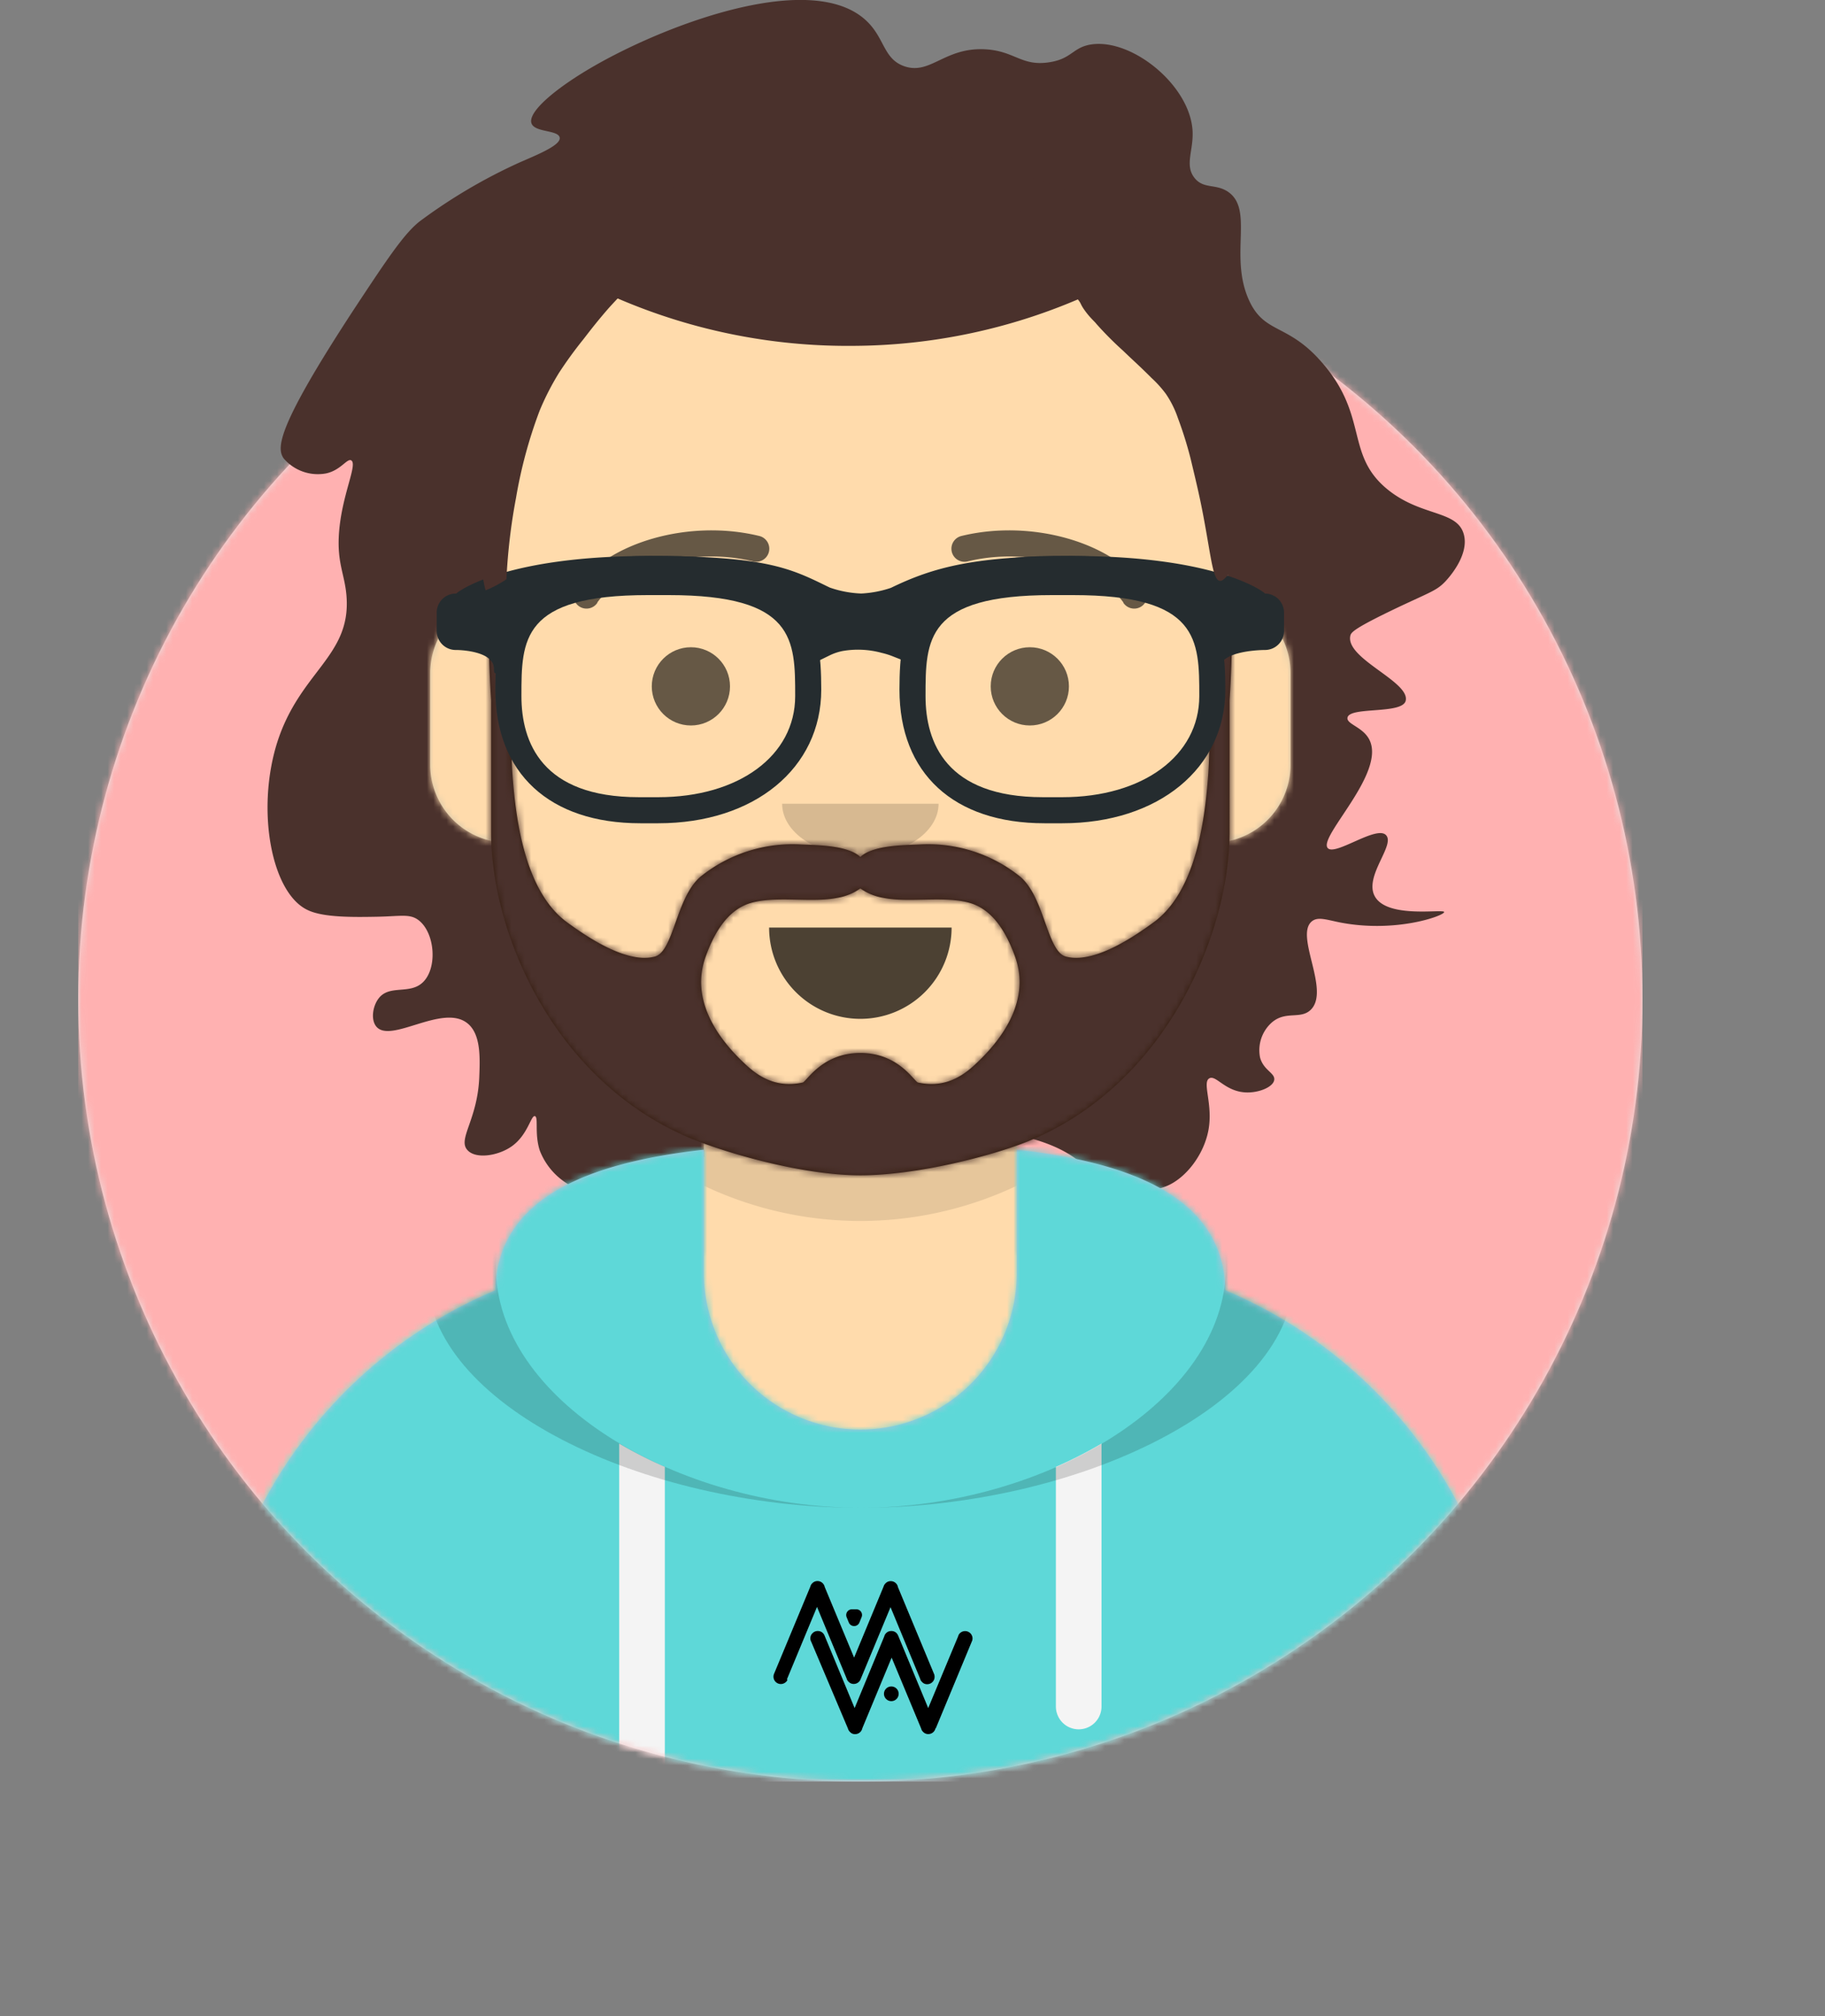<svg xmlns="http://www.w3.org/2000/svg" xmlns:xlink="http://www.w3.org/1999/xlink" viewBox="0 0 280 309.28"><rect x="0" y="0" width="280" height="309.28" fill="#808080" stroke="none"/><defs><style>.cls-1,.cls-2{fill:#fff;}.cls-13,.cls-17,.cls-19,.cls-2,.cls-24{fill-rule:evenodd;}.cls-3{fill:#e6e6e6;}.cls-4{mask:url(#mask);}.cls-5{fill:#ffb1b1;}.cls-6{fill:#4a312c;}.cls-7{mask:url(#mask-2-2);}.cls-8{fill:#d0c6ac;}.cls-9{mask:url(#mask-3);}.cls-10{fill:#ffdbac;}.cls-11{mask:url(#mask-4-2);}.cls-12{fill-opacity:0.1;}.cls-13{fill:#b7c1db;}.cls-14{mask:url(#mask-5);}.cls-15{fill:#5ed8d8;}.cls-16{mask:url(#mask-6-2);}.cls-17{fill:#f4f4f4;}.cls-18{mask:url(#mask-7);}.cls-19,.cls-21{fill-opacity:0.16;}.cls-20{fill-opacity:0.7;}.cls-22{fill-opacity:0.6;}.cls-23{mask:url(#mask-8-2);}.cls-24{fill:#331b0c;}.cls-25{mask:url(#mask-9);}.cls-26{fill:#252c2f;}</style><mask id="mask" x="12" y="33.28" width="240" height="240" maskUnits="userSpaceOnUse"><g id="mask-2"><circle id="path-1" class="cls-1" cx="132" cy="153.28" r="120"/></g></mask><mask id="mask-2-2" x="0" y="-6.72" width="264" height="280" maskUnits="userSpaceOnUse"><g id="mask-4"><path id="path-3" class="cls-2" d="M12,153.28a120,120,0,0,0,240,0h12v-160H0v160Z"/></g></mask><mask id="mask-3" x="0" y="29.28" width="264" height="244" maskUnits="userSpaceOnUse"><g id="mask-6"><path id="path-5" class="cls-2" d="M156,173.89v18.39h4a72,72,0,0,1,72,72v9H32v-9a72,72,0,0,1,72-72h4V173.89a56,56,0,0,1-31.69-44.73A12,12,0,0,1,66,117.28v-14A12,12,0,0,1,76,91.44V85.28h0a56,56,0,0,1,56-56h0a56,56,0,0,1,56,56v6.16a12,12,0,0,1,10,11.84v14a12,12,0,0,1-10.31,11.88A56,56,0,0,1,156,173.89Z"/></g></mask><mask id="mask-4-2" x="32" y="29.28" width="200" height="244" maskUnits="userSpaceOnUse"><g id="mask-8"><path id="path-7" class="cls-2" d="M156,173.89v18.39h4a72,72,0,0,1,72,72v9H32v-9a72,72,0,0,1,72-72h4V173.89a56,56,0,0,1-31.69-44.73A12,12,0,0,1,66,117.28v-14A12,12,0,0,1,76,91.44V85.28h0a56,56,0,0,1,56-56h0a56,56,0,0,1,56,56v6.16a12,12,0,0,1,10,11.84v14a12,12,0,0,1-10.31,11.88A56,56,0,0,1,156,173.89Z"/></g></mask><mask id="mask-5" x="0" y="163.28" width="264" height="110" maskUnits="userSpaceOnUse"><g id="mask-10"><path id="path-9" class="cls-2" d="M108,176.35c-17.92,2-31.72,7.48-32,21.57a72,72,0,0,0-44,66.36h0v9H232v-9a72,72,0,0,0-44-66.36c-.28-14.09-14.08-19.57-32-21.57v18.93h0a24,24,0,0,1-24,24h0a24,24,0,0,1-24-24Z"/></g></mask><mask id="mask-6-2" x="32" y="176.35" width="200" height="96.93" maskUnits="userSpaceOnUse"><g id="mask-12"><path id="path-11" class="cls-2" d="M108,176.35c-17.92,2-31.72,7.48-32,21.57a72,72,0,0,0-44,66.36h0v9H232v-9a72,72,0,0,0-44-66.36c-.28-14.09-14.08-19.57-32-21.57v18.93h0a24,24,0,0,1-24,24h0a24,24,0,0,1-24-24Z"/></g></mask><mask id="mask-7" x="32" y="176" width="200" height="97.28" maskUnits="userSpaceOnUse"><g id="mask-14"><path id="path-13" class="cls-2" d="M108,176.35c-17.92,2-31.72,7.48-32,21.57a72,72,0,0,0-44,66.36h0v9H232v-9a72,72,0,0,0-44-66.36c-.28-14.09-14.08-19.57-32-21.57v18.93h0a24,24,0,0,1-24,24h0a24,24,0,0,1-24-24Z"/></g></mask><mask id="mask-8-2" x="0" y="-6.72" width="264" height="280" maskUnits="userSpaceOnUse"><g id="mask-16"><rect id="path-15" class="cls-1" y="-6.72" width="264" height="280"/></g></mask><mask id="mask-9" x="16" y="65.28" width="264" height="244" maskUnits="userSpaceOnUse"><g id="mask-18"><path id="path-17" class="cls-2" d="M149.43,163.44c-2.52,2.3-5.19,3.33-8.58,2.61-.58-.13-2.95-4.54-8.85-4.54s-8.27,4.41-8.85,4.54c-3.39.72-6.07-.31-8.58-2.61-4.72-4.31-8.65-10.26-6.29-16.74,1.23-3.39,3.23-7.1,6.87-8.18,3.89-1.15,9.35,0,13.26-.79a8.56,8.56,0,0,0,3.59-1.45,8.57,8.57,0,0,0,3.58,1.45c3.92.79,9.38-.36,13.27.79,3.64,1.08,5.64,4.79,6.87,8.18,2.36,6.48-1.57,12.43-6.29,16.74m38.65-72.16c-3.41,8.4-2.09,18.85-2.72,27.67-.52,7.17-2,17.91-8.39,22.54-3.25,2.37-9.18,6.35-13.43,5.24-2.93-.77-3.24-9.16-7.08-12.31a22.48,22.48,0,0,0-15.31-4.89c-2.37.11-7.17.08-9.15,1.91-2-1.83-6.78-1.8-9.15-1.91a22.48,22.48,0,0,0-15.31,4.89c-3.84,3.15-4.15,11.54-7.08,12.31-4.25,1.11-10.18-2.87-13.43-5.24-6.37-4.63-7.87-15.37-8.39-22.54-.63-8.82.69-19.27-2.72-27.67-1.66,0-.57,16.12-.57,16.12v20.36c0,15.29,9.59,38.17,30.76,46.91,5.18,2.14,16.91,5.61,25.89,5.61s20.71-3.14,25.89-5.28c21.17-8.74,30.72-31.95,30.76-47.24V107.4s1.09-16.12-.57-16.12"/></g></mask></defs><g id="Layer_2" data-name="Layer 2"><g id="Layer_1-2" data-name="Layer 1"><g id="Circle"><g id="Circle-Background"><circle id="path-1-2" data-name="path-1" class="cls-3" cx="132" cy="153.28" r="120"/></g><g id="Color_Palette_Blue-01-Clipped" data-name="Color/Palette/Blue-01-Clipped"><g class="cls-4"><g id="Color_Palette_Blue-01" data-name="Color/Palette/Blue-01"><rect id="_Color" data-name="🖍Color" class="cls-5" x="12" y="33.28" width="240" height="240"/></g></g></g></g><path class="cls-6" d="M87.82,182a10.39,10.39,0,0,1-5-5.51c-.85-2.59-.16-5.15-.76-5.29s-1.08,2.9-3.56,4.64c-2.1,1.48-5.57,2-6.81.54-1.48-1.69,1.57-4.62,1.84-11.12.12-3,.27-6.66-1.84-8.32-3.81-3-11.7,3.16-13.94.54-.89-1.05-.57-3.14.33-4.32,1.66-2.2,4.78-.54,6.8-2.49,2.26-2.17,1.87-7.56-.64-9.51-1.38-1.06-2.76-.6-6.59-.54-3.42.06-8,.12-10.38-1-5.63-2.54-8-15.33-4.75-25.71C46,103,53.82,100.7,53.17,91.56c-.24-3.49-1.52-5.14-1.15-9.94.46-5.82,2.88-10.39,1.87-11-.64-.36-1.61,1.53-3.88,2a6.89,6.89,0,0,1-6.49-2.31c-1.07-1.57-1.18-4.59,10.81-22.9C59.4,39.73,62,35.82,64.41,33.94A83,83,0,0,1,79.54,25c2.68-1.19,6.54-2.69,6.33-3.89s-3.79-.77-4.32-2.17c-.65-1.73,3.69-5.44,9.8-8.93,11.76-6.7,34.23-14.92,42.06-6.33,2.33,2.55,2.31,5.43,5.33,6.48,4,1.39,6.16-2.92,12.39-2.6,4.55.24,5.57,2.64,9.8,2,3.52-.51,3.63-2.3,6.48-2.74,6.26-.95,15.17,6.26,15.56,13.26.16,3-1.25,5.25.29,7.2,1.39,1.77,3.29.85,5.18,2.16,3.95,2.74.13,9.82,3.17,16.57,2.41,5.35,6,3.45,11.38,9.79,7,8.18,3.38,14,9.94,19.31,5.2,4.19,10.7,3.12,11.67,6.91.83,3.24-2.49,6.79-2.88,7.2-1.31,1.37-2.23,1.58-7.35,4-6.72,3.21-7.09,3.78-7.2,4.32-.74,3.51,9.17,7,8.5,9.94-.5,2.13-8.58.86-8.93,2.59-.2,1,2.28,1.4,3.31,3.31,2.75,5.1-7.87,15-6.34,16.71,1.13,1.25,7.45-3.52,8.93-2s-3.37,6.28-1.73,9.36c1.88,3.53,10.64,1.91,10.66,2.45s-7.39,3.27-16,1.59c-2.09-.42-3.4-.92-4.32-.15-2.63,2.21,2.87,10.57-.14,13.54-1.62,1.6-4,0-6.2,2.16a5.69,5.69,0,0,0-1.58,5.19c.55,2,2.37,2.36,2.16,3.46s-2.48,2-4.47,1.87c-3.1-.2-4.46-2.7-5.47-2.16-1.16.62.58,3.94-.14,7.92-.69,3.78-3.46,7.42-6.49,8.64-5.47,2.22-12.41-3.2-14-4.32C157.09,172.07,137.59,169.62,87.82,182Z"/><g id="Page-1"><g id="mike-avatar"><g id="Avataaar-Clipped"><g class="cls-7"><g id="Avataaar"><g id="Body"><g id="path-5-link"><path id="path-5-2" data-name="path-5" class="cls-8" d="M156,173.89v18.39h4a72,72,0,0,1,72,72v9H32v-9a72,72,0,0,1,72-72h4V173.89a56,56,0,0,1-31.69-44.73A12,12,0,0,1,66,117.28v-14A12,12,0,0,1,76,91.44V85.28h0a56,56,0,0,1,56-56h0a56,56,0,0,1,56,56v6.16a12,12,0,0,1,10,11.84v14a12,12,0,0,1-10.31,11.88A56,56,0,0,1,156,173.89Z"/></g><g id="Skin_-03-Brown-Clipped" data-name="Skin/👶🏽-03-Brown-Clipped"><g class="cls-9"><g id="Skin_-03-Brown" data-name="Skin/👶🏽-03-Brown"><g id="Color"><rect id="Rectangle" class="cls-10" y="29.28" width="264" height="244"/></g></g></g></g><g id="Neck-Shadow-Clipped"><g class="cls-11"><path id="Neck-Shadow" class="cls-12" d="M188,108.28v23a56,56,0,0,1-112,0v-8a56,56,0,0,0,112,0Z"/></g></g></g><g id="Clothing_Hoodie" data-name="Clothing/Hoodie"><g id="Hoodie"><path id="react-path-343" class="cls-13" d="M108,176.35c-17.92,2-31.72,7.48-32,21.57a72,72,0,0,0-44,66.36h0v9H232v-9a72,72,0,0,0-44-66.36c-.28-14.09-14.08-19.57-32-21.57v18.93h0a24,24,0,0,1-24,24h0a24,24,0,0,1-24-24Z"/></g><g id="Color_Palette_Gray-01-Clipped" data-name="Color/Palette/Gray-01-Clipped"><g class="cls-14"><g id="Color_Palette_Gray-01" data-name="Color/Palette/Gray-01"><g id="_Color-2" data-name="🖍Color"><rect class="cls-15" y="163.28" width="264" height="110"/></g></g></g></g><g id="Straps-Clipped"><g class="cls-16"><path id="Straps" class="cls-17" d="M102,225v48.26H95V221.43A64.77,64.77,0,0,0,102,225Zm67-3.59v40.35a3.5,3.5,0,0,1-7,0V225A64.77,64.77,0,0,0,169,221.43Z"/></g></g><g id="Shadow-Clipped"><g class="cls-18"><path id="Shadow" class="cls-19" d="M91,176c-15,2.85-25.46,8.52-25.46,19.58,0,19.72,33,35.7,66.5,35.7s66.5-16,66.5-35.7c0-11.06-10.41-16.73-25.46-19.58,9.08,3.35,15,9,15,18.35,0,20.39-27.82,36.93-56,36.93s-56-16.54-56-36.93C76,185,81.88,179.35,91,176Z"/></g></g></g><g id="Face"><g id="Mouth_Default" data-name="Mouth/Default"><path id="Mouth" class="cls-20" d="M118,142.28a14,14,0,0,0,14,14h0a14,14,0,0,0,14-14"/></g><g id="Nose_Default" data-name="Nose/Default"><path id="Nose" class="cls-21" d="M120,123.28c0,4.41,5.37,8,12,8h0c6.63,0,12-3.59,12-8"/></g><g id="Eyes_Default-_" data-name="Eyes/Default-😀"><circle id="Eye" class="cls-22" cx="106" cy="105.28" r="6"/><circle id="Eye-2" data-name="Eye" class="cls-22" cx="158" cy="105.28" r="6"/></g><g id="Eyebrow_Outline_Default" data-name="Eyebrow/Outline/Default"><g id="I-Browse"><path id="Eyebrow" class="cls-22" d="M91.63,92.43c3.92-5.5,14.65-8.59,23.89-6.32a2,2,0,0,0,1-3.89c-10.74-2.63-23.17.94-28.11,7.9a2,2,0,1,0,3.26,2.31Z"/><path id="Eyebrow-2" data-name="Eyebrow" class="cls-22" d="M172.37,92.43c-3.91-5.5-14.65-8.59-23.89-6.32a2,2,0,0,1-1-3.89c10.74-2.63,23.17.94,28.11,7.9a2,2,0,1,1-3.26,2.31Z"/></g></g></g><g id="Top_Short-Hair_Short-Waved-Clipped" data-name="Top/Short-Hair/Short-Waved-Clipped"><g class="cls-23"><g id="Top_Short-Hair_Short-Waved" data-name="Top/Short-Hair/Short-Waved"><g id="Group"><g id="Facial-Hair_Beard-Light" data-name="Facial-Hair/Beard-Light"><g id="Lite-Beard"><path id="react-path-342" class="cls-24" d="M149.43,163.44c-2.52,2.3-5.19,3.33-8.58,2.61-.58-.13-2.95-4.54-8.85-4.54s-8.27,4.41-8.85,4.54c-3.39.72-6.07-.31-8.58-2.61-4.72-4.31-8.65-10.26-6.29-16.74,1.23-3.39,3.23-7.1,6.87-8.18,3.89-1.15,9.35,0,13.26-.79a8.56,8.56,0,0,0,3.59-1.45,8.57,8.57,0,0,0,3.58,1.45c3.92.79,9.38-.36,13.27.79,3.64,1.08,5.64,4.79,6.87,8.18,2.36,6.48-1.57,12.43-6.29,16.74m38.65-72.16c-3.41,8.4-2.09,18.85-2.72,27.67-.52,7.17-2,17.91-8.39,22.54-3.25,2.37-9.18,6.35-13.43,5.24-2.93-.77-3.24-9.16-7.08-12.31a22.48,22.48,0,0,0-15.31-4.89c-2.37.11-7.17.08-9.15,1.91-2-1.83-6.78-1.8-9.15-1.91a22.48,22.48,0,0,0-15.31,4.89c-3.84,3.15-4.15,11.54-7.08,12.31-4.25,1.11-10.18-2.87-13.43-5.24-6.37-4.63-7.87-15.37-8.39-22.54-.63-8.82.69-19.27-2.72-27.67-1.66,0-.57,16.12-.57,16.12v20.36c0,15.29,9.59,38.17,30.76,46.91,5.18,2.14,16.91,5.61,25.89,5.61s20.71-3.14,25.89-5.28c21.17-8.74,30.72-31.95,30.76-47.24V107.4s1.09-16.12-.57-16.12"/></g><g id="Color_Hair_Brown-Clipped" data-name="Color/Hair/Brown-Clipped"><g class="cls-25"><g id="Color_Hair_Brown" data-name="Color/Hair/Brown"><g id="Color-2" data-name="Color"><rect id="Rectangle-2" data-name="Rectangle" class="cls-6" x="16" y="65.28" width="264" height="244"/></g></g></g></g></g><g id="Top__Resources_Prescription-02" data-name="Top/_Resources/Prescription-02"><g id="Wayfarers"><path id="Left" class="cls-26" d="M101,126.28H98.24c-13.93,0-22.24-7.67-22.24-20.5,0-10.38,1.82-20.5,23.53-20.5h2.94c21.71,0,23.53,10.12,23.53,20.5C126,117.84,115.72,126.28,101,126.28Zm-1.61-35C80,91.28,80,98.12,80,106.78c0,7.07,3.12,15.5,18,15.5h3c12.36,0,21-6.38,21-15.5,0-8.66,0-15.5-19.39-15.5Z"/><path id="Right" class="cls-26" d="M163,126.28h-2.76c-13.93,0-22.24-7.67-22.24-20.5,0-10.38,1.82-20.5,23.53-20.5h2.94c21.71,0,23.53,10.12,23.53,20.5C188,117.84,177.72,126.28,163,126.28Zm-1.61-35C142,91.28,142,98.12,142,106.78c0,7.07,3.12,15.5,18,15.5h3c12.36,0,21-6.38,21-15.5,0-8.66,0-15.5-19.39-15.5Z"/><path id="Stuff" class="cls-26" d="M70,91.05c.7-.68,8.26-5.77,29.55-5.77,17.85,0,21.63,1.85,27.35,4.65l.42.2a16.42,16.42,0,0,0,4.81.91,16.72,16.72,0,0,0,4.56-.87c6.53-3.17,12.92-4.89,27.86-4.89,21.29,0,28.85,5.09,29.55,5.77A2.92,2.92,0,0,1,197,93.93v2.89a2.92,2.92,0,0,1-2.95,2.88s-6.91,0-6.91,2.89-2-4.18-2-5.77V94a52.71,52.71,0,0,0-20.68-4c-11.84,0-17.74,2.1-22.8,4.19l.06.13v2l-2.22,5.35-2.74-1.08a12,12,0,0,0-1.5-.45,13.81,13.81,0,0,0-6-.28,8.07,8.07,0,0,0-1.89.63l-2.64,1.29-2.64-5.16.11-2.29.08-.2c-4.36-2-8.38-4.12-22.82-4.12a52.71,52.71,0,0,0-20.68,4v2.81c0,1.59-3,8.66-3,5.77S70,99.7,70,99.7a2.92,2.92,0,0,1-3-2.88V93.93A2.92,2.92,0,0,1,70,91.05Z"/></g></g></g></g></g></g></g></g></g></g></g><path class="cls-6" d="M84.61,40.61a89.17,89.17,0,0,0,46.26,12.44,88.77,88.77,0,0,0,48.52-14.66,75.27,75.27,0,0,0-37-14.67C110.81,20.2,88.18,37.75,84.61,40.61Z"/><path class="cls-6" d="M74.5,90.55a16.79,16.79,0,0,0,3.2-1.7,90,90,0,0,1,1.47-12.48A71.43,71.43,0,0,1,82.79,63a40.58,40.58,0,0,1,3-5.85A63.5,63.5,0,0,1,89.54,52c1.36-1.77,2.34-3,3.79-4.67,0,0,1.65-1.85,3.29-3.43,8.18-7.87,65.42-.69,65.49-.69a.07.07,0,0,1,.06,0l0,0a17.17,17.17,0,0,1,3.2,2.72c.59.71.31.66,1.11,1.76s1.43,1.59,1.74,2a52,52,0,0,0,4.06,4.08c1.79,1.72,2.57,2.38,4.42,4.23a17.2,17.2,0,0,1,2.19,2.44,15.29,15.29,0,0,1,1.83,3.69,59,59,0,0,1,1.94,6.19c1,4.18,1.5,6.26,2.14,9.78,1.06,5.76,1.34,9,2.41,9,.23,0,.46-.11.9-.58a11.36,11.36,0,0,0,2.53-5.38c5.93-15.06-12.54-39.37-32.5-49.84C137.45,22.47,102,19.65,84.5,42.5,70.86,60.3,73,85.05,74.5,90.55Z"/><path d="M124.46,251.82a1,1,0,0,1-.13-.52,1.06,1.06,0,0,1,.34-.79,1.07,1.07,0,0,1,.79-.33,1.09,1.09,0,0,1,.8.32,1.2,1.2,0,0,1,.23.34h0L131.12,262l4.55-11a1,1,0,0,1,.29-.5,1.06,1.06,0,0,1,.79-.32,1.09,1.09,0,0,1,.8.32,1.46,1.46,0,0,1,.23.34h0L142.41,262,147,251a1,1,0,0,1,.29-.5,1.14,1.14,0,0,1,1.92.8,1.15,1.15,0,0,1-.06.37h0l-5.57,13.42h-.05a1.13,1.13,0,0,1-1.11.9,1.06,1.06,0,0,1-.79-.34,1,1,0,0,1-.3-.51h0l-4.53-10.88-4.5,10.84h0a1.13,1.13,0,0,1-1.1.9,1,1,0,0,1-.79-.34,1.06,1.06,0,0,1-.31-.51h0Z"/><path d="M120.82,257.66a.87.87,0,0,1-.22.32,1.13,1.13,0,0,1-1.93-.79,1.17,1.17,0,0,1,.12-.52l5.54-13.31h0a1,1,0,0,1,.3-.51,1.07,1.07,0,0,1,.79-.33,1.09,1.09,0,0,1,.8.33,1.08,1.08,0,0,1,.31.57h0l4.51,10.84,4.52-10.89h0a1.1,1.1,0,0,1,.31-.51,1.07,1.07,0,0,1,.79-.33,1.11,1.11,0,0,1,.8.33,1,1,0,0,1,.3.57h0l5.58,13.42h0a1.42,1.42,0,0,1,.05.36,1.13,1.13,0,0,1-1.13,1.13,1,1,0,0,1-.79-.34.93.93,0,0,1-.29-.48l-4.55-11-4.62,11.12h0a1,1,0,0,1-.22.32,1.1,1.1,0,0,1-.81.34,1.06,1.06,0,0,1-.79-.34,1,1,0,0,1-.29-.48l-4.55-11-4.62,11.12Z"/><circle cx="136.75" cy="259.81" r="1.13"/><path d="M131.85,248.89l.34-.84a.87.87,0,0,0-.81-1.2h-.67a.88.88,0,0,0-.82,1.2l.34.83A.88.88,0,0,0,131.85,248.89Z"/></g></g></svg>